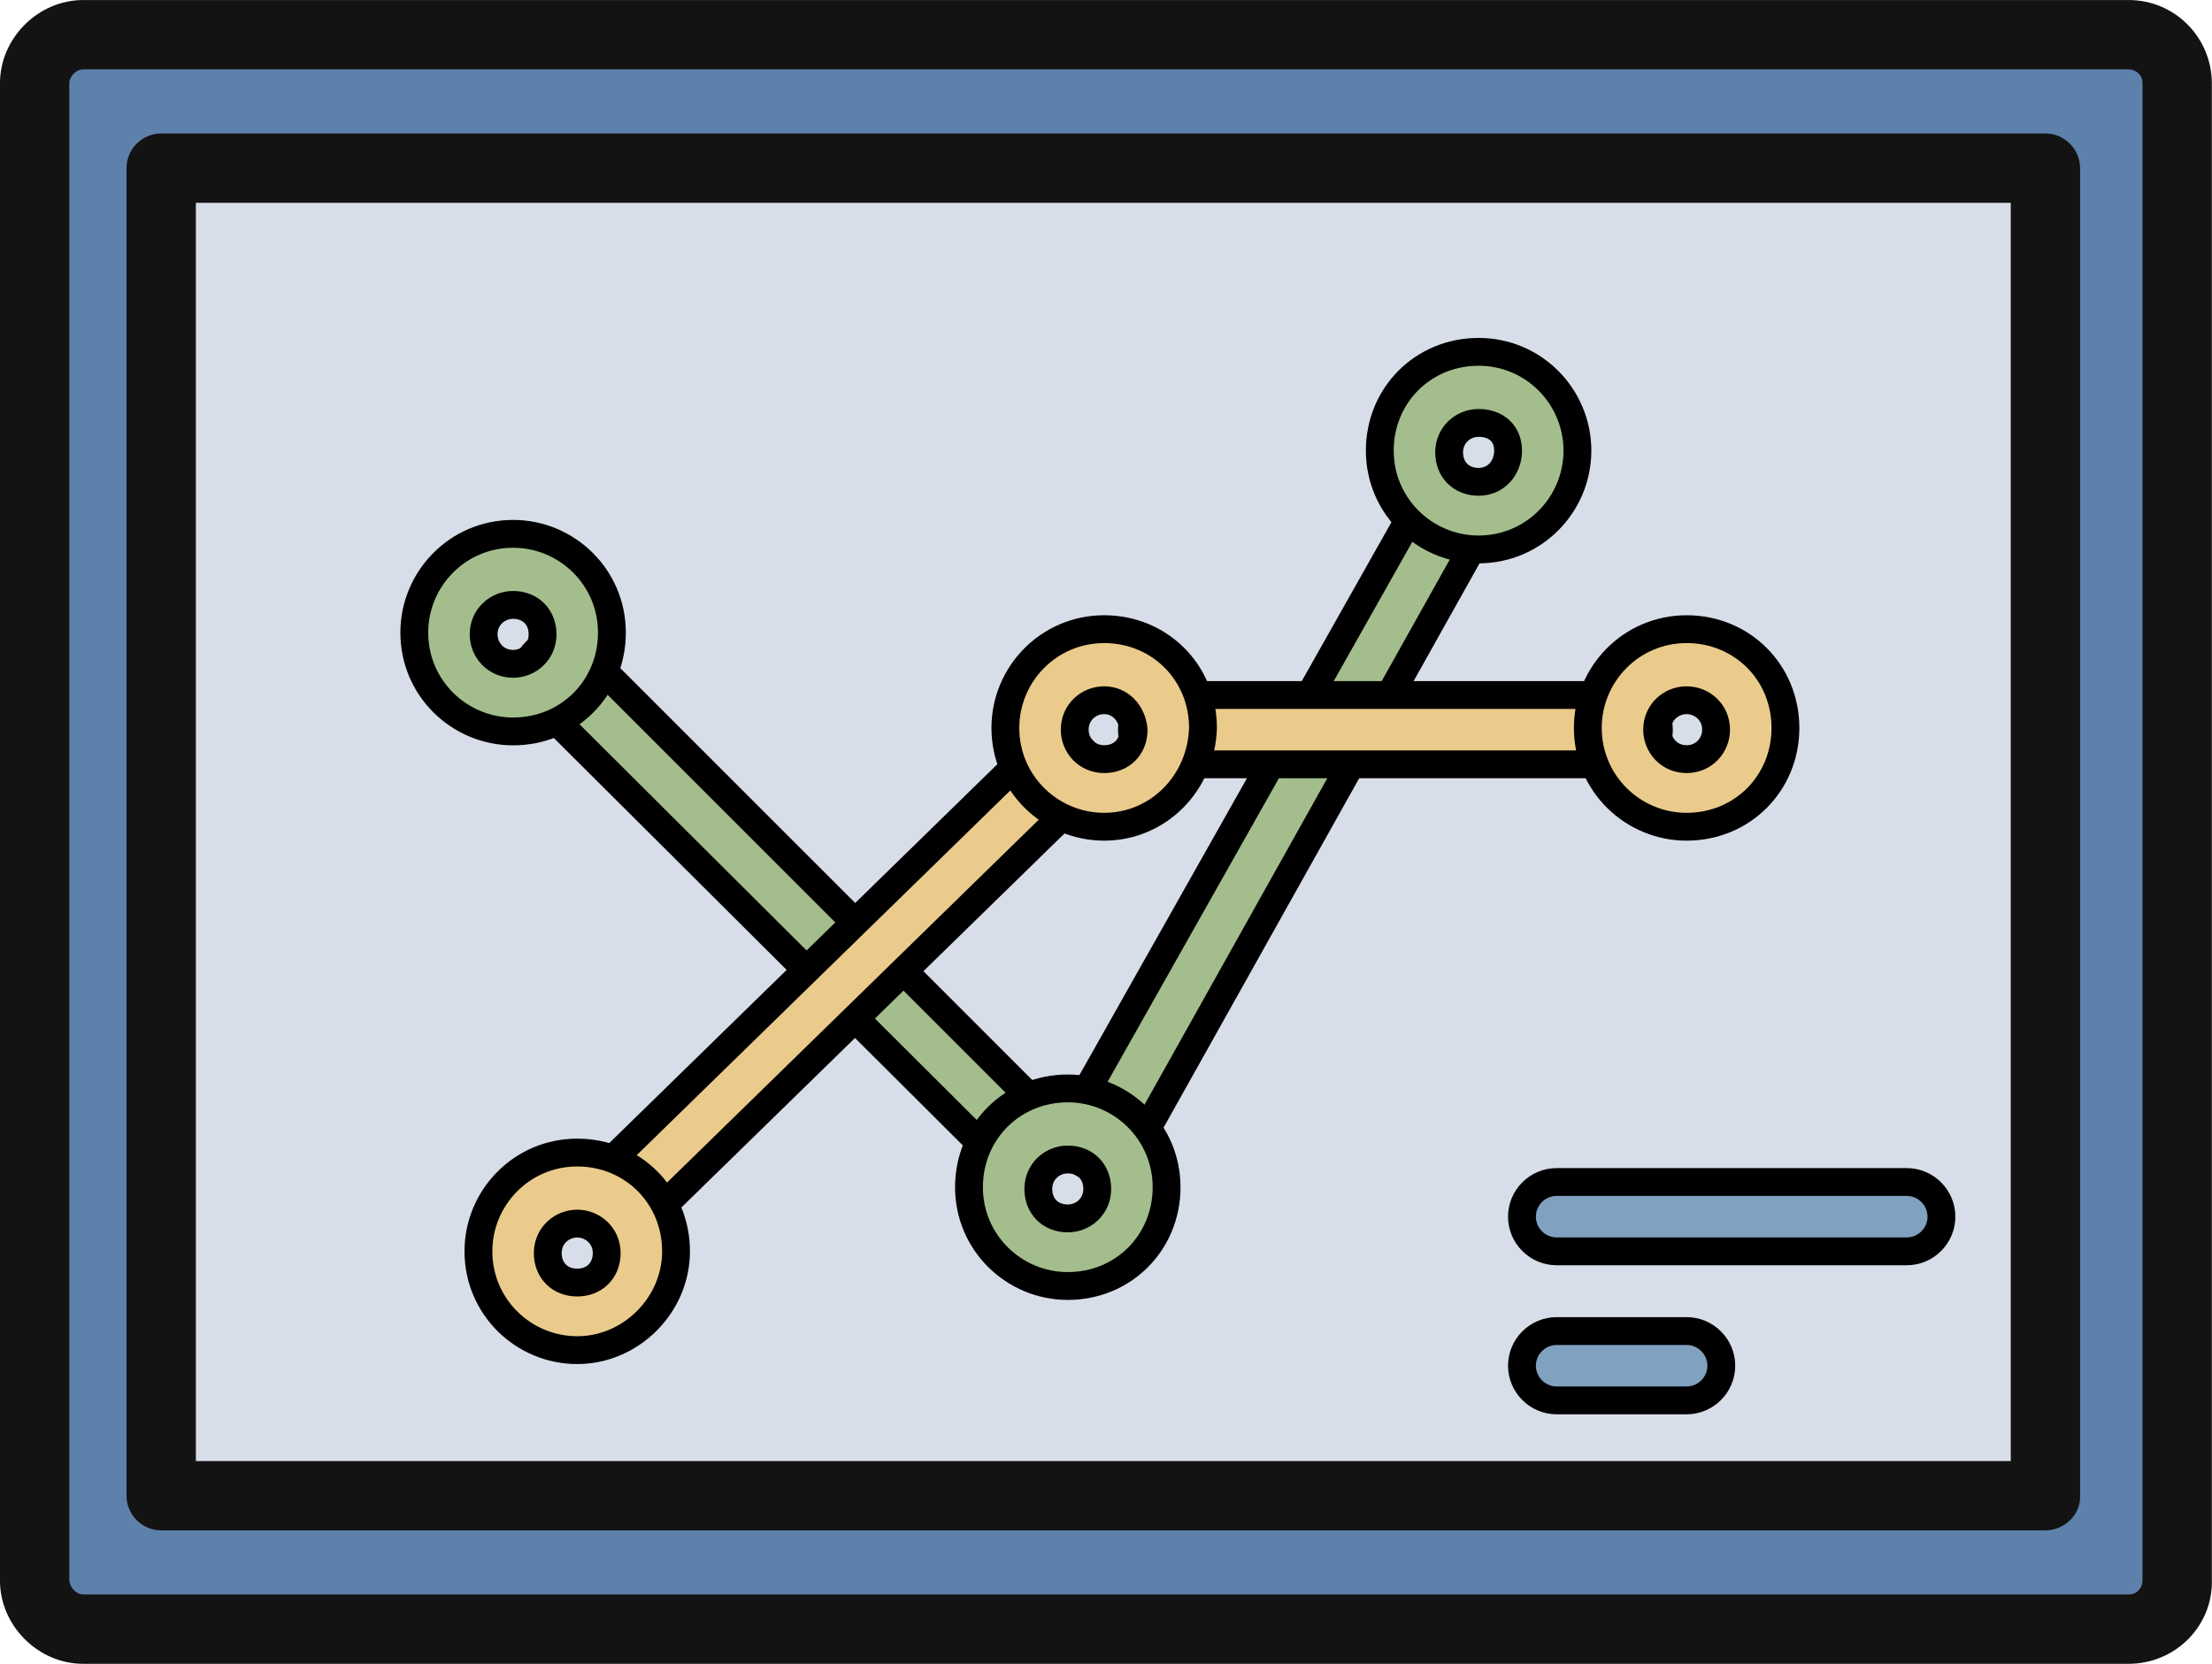 <svg xmlns="http://www.w3.org/2000/svg" xml:space="preserve" width="794.42" height="597.67" class="icon" viewBox="0 0 1016.9 765.01">
  <path fill="#5e81ac" d="M38.25 15.938h940.33c12.75 0 22.313 10.36 22.313 22.313v687.71c0 12.75-10.36 22.313-22.313 22.313H38.25c-11.953.797-22.313-9.563-22.313-21.516V38.248c0-11.953 10.36-22.313 22.313-22.313z"/>
  <path fill="#131313" d="M978.573 765.01H38.242c-20.72 0-38.252-17.532-38.252-38.251V38.249C-.009 17.53 17.523-.002 38.242-.002h940.33c21.516 0 38.251 17.532 38.251 38.251v687.71c.797 21.516-16.735 39.047-38.25 39.047zM38.242 31.87c-3.188 0-6.376 3.188-6.376 6.375v687.71c0 3.984 3.188 7.172 6.375 7.172h940.33c3.985 0 6.376-3.187 6.376-6.375V38.242c0-3.984-3.188-6.375-6.376-6.375H38.242z"/>
  <path fill="#d8dee9" d="M74.11 77.298h866.22v611.21H74.11z"/>
  <path fill="#131313" d="M940.323 703.65H74.102c-8.766 0-15.939-7.172-15.939-15.938V77.292c0-8.766 7.172-15.938 15.938-15.938h866.22c8.766 0 15.938 7.172 15.938 15.938v611.21c0 7.969-7.172 15.141-15.938 15.141zm-850.28-31.875h834.34V93.235H90.043z"/>
  <path fill="#81a1c1" stroke="#000" stroke-width="12.8" d="M876.58 575.35H715.61c-8.766 0-15.938-7.172-15.938-15.938s7.172-15.938 15.938-15.938h160.97c8.766 0 15.938 7.172 15.938 15.938s-7.172 15.938-15.938 15.938zm-101.2 68.532h-59.767c-8.766 0-15.938-7.172-15.938-15.938s7.172-15.938 15.938-15.938h59.767c8.766 0 15.938 7.172 15.938 15.938s-7.172 15.938-15.938 15.938z"/>
  <g stroke="#000" stroke-width="12.8">
    <g fill="#a3be8c">
      <path d="M471.753 540.29c-3.985 0-7.97-1.594-11.156-4.781l-214.36-213.57c-6.376-6.375-6.376-15.938 0-22.313 6.375-6.375 15.937-6.375 22.312 0l213.57 213.57c6.376 6.375 6.376 15.938 0 22.313-2.39 3.984-6.375 4.781-10.36 4.781zm35.063-2.39c-2.391 0-5.579-.798-7.97-2.391-7.968-3.985-10.36-14.344-6.375-21.516l160.97-285.29c3.985-7.97 14.344-10.36 21.516-6.376 7.97 3.985 10.36 14.344 6.376 21.516l-160.17 286.08c-3.188 4.782-8.766 7.97-14.344 7.97z"/>
      <path d="M679.743 252.61c-24.705 0-45.424-19.922-45.424-45.423s19.922-45.423 45.423-45.423c25.5 0 45.423 20.719 45.423 45.423s-19.922 45.423-45.423 45.423zm0-58.173c-7.173 0-13.548 5.578-13.548 13.547s5.579 13.547 13.547 13.547c7.97 0 13.547-6.375 13.547-14.344s-5.578-12.75-13.547-12.75zM490.883 591.29c-24.704 0-45.423-19.922-45.423-45.423 0-25.5 19.922-45.423 45.423-45.423 24.704 0 45.423 19.922 45.423 45.423s-19.923 45.423-45.424 45.423zm0-58.173c-7.172 0-13.547 5.578-13.547 13.547s5.578 13.547 13.546 13.547c7.172 0 13.547-5.578 13.547-13.547s-5.578-13.547-13.546-13.547zM235.883 336.29c-24.705 0-45.424-19.922-45.424-45.423 0-24.704 19.922-45.423 45.423-45.423 24.704 0 45.423 19.922 45.423 45.423s-19.922 45.423-45.423 45.423zm0-58.173c-7.173 0-13.548 5.578-13.548 13.547 0 7.172 5.579 13.547 13.547 13.547 7.172 0 13.547-5.578 13.547-13.547s-5.578-13.547-13.547-13.547z"/>
    </g>
    <g fill="#ebcb8b">
      <path d="M283.693 568.98c-3.985 0-7.97-1.594-11.156-4.781-6.376-6.375-6.376-16.735 0-22.313l202.41-197.63c6.375-6.375 16.735-6.375 22.313 0 6.375 6.375 6.375 16.735 0 22.313l-202.41 197.63c-3.188 3.187-7.172 4.781-11.156 4.781zm463.79-217.55h-211.18c-8.766 0-15.938-7.172-15.938-15.938s7.172-15.938 15.938-15.938h210.38c8.765 0 15.938 7.172 15.938 15.938s-6.376 15.938-15.141 15.938z"/>
      <path d="M775.373 380.12c-24.705 0-45.424-19.922-45.424-45.423 0-24.704 19.922-45.423 45.423-45.423 25.5 0 45.423 19.922 45.423 45.423s-19.922 45.423-45.423 45.423zm0-58.173c-7.173 0-13.548 5.578-13.548 13.547 0 7.172 5.579 13.547 13.547 13.547 7.97 0 13.547-6.375 13.547-13.547 0-7.969-6.375-13.547-13.547-13.547zM507.613 380.12c-24.704 0-45.423-19.922-45.423-45.423 0-24.704 19.922-45.423 45.423-45.423s45.423 19.922 45.423 45.423c-.797 25.5-20.72 45.423-45.423 45.423zm0-58.173c-7.172 0-13.547 5.578-13.547 13.547 0 7.172 5.578 13.547 13.547 13.547s13.547-5.578 13.547-13.547c-.797-7.969-6.376-13.547-13.547-13.547zM265.363 620.78c-24.704 0-45.423-19.922-45.423-45.423 0-24.704 19.922-45.423 45.423-45.423s45.423 19.922 45.423 45.423c0 24.704-20.72 45.423-45.423 45.423zm0-58.173c-7.172 0-13.547 5.578-13.547 13.547s5.578 13.547 13.547 13.547 13.547-5.578 13.547-13.547-6.376-13.547-13.547-13.547z"/>
    </g>
  </g>
</svg>
